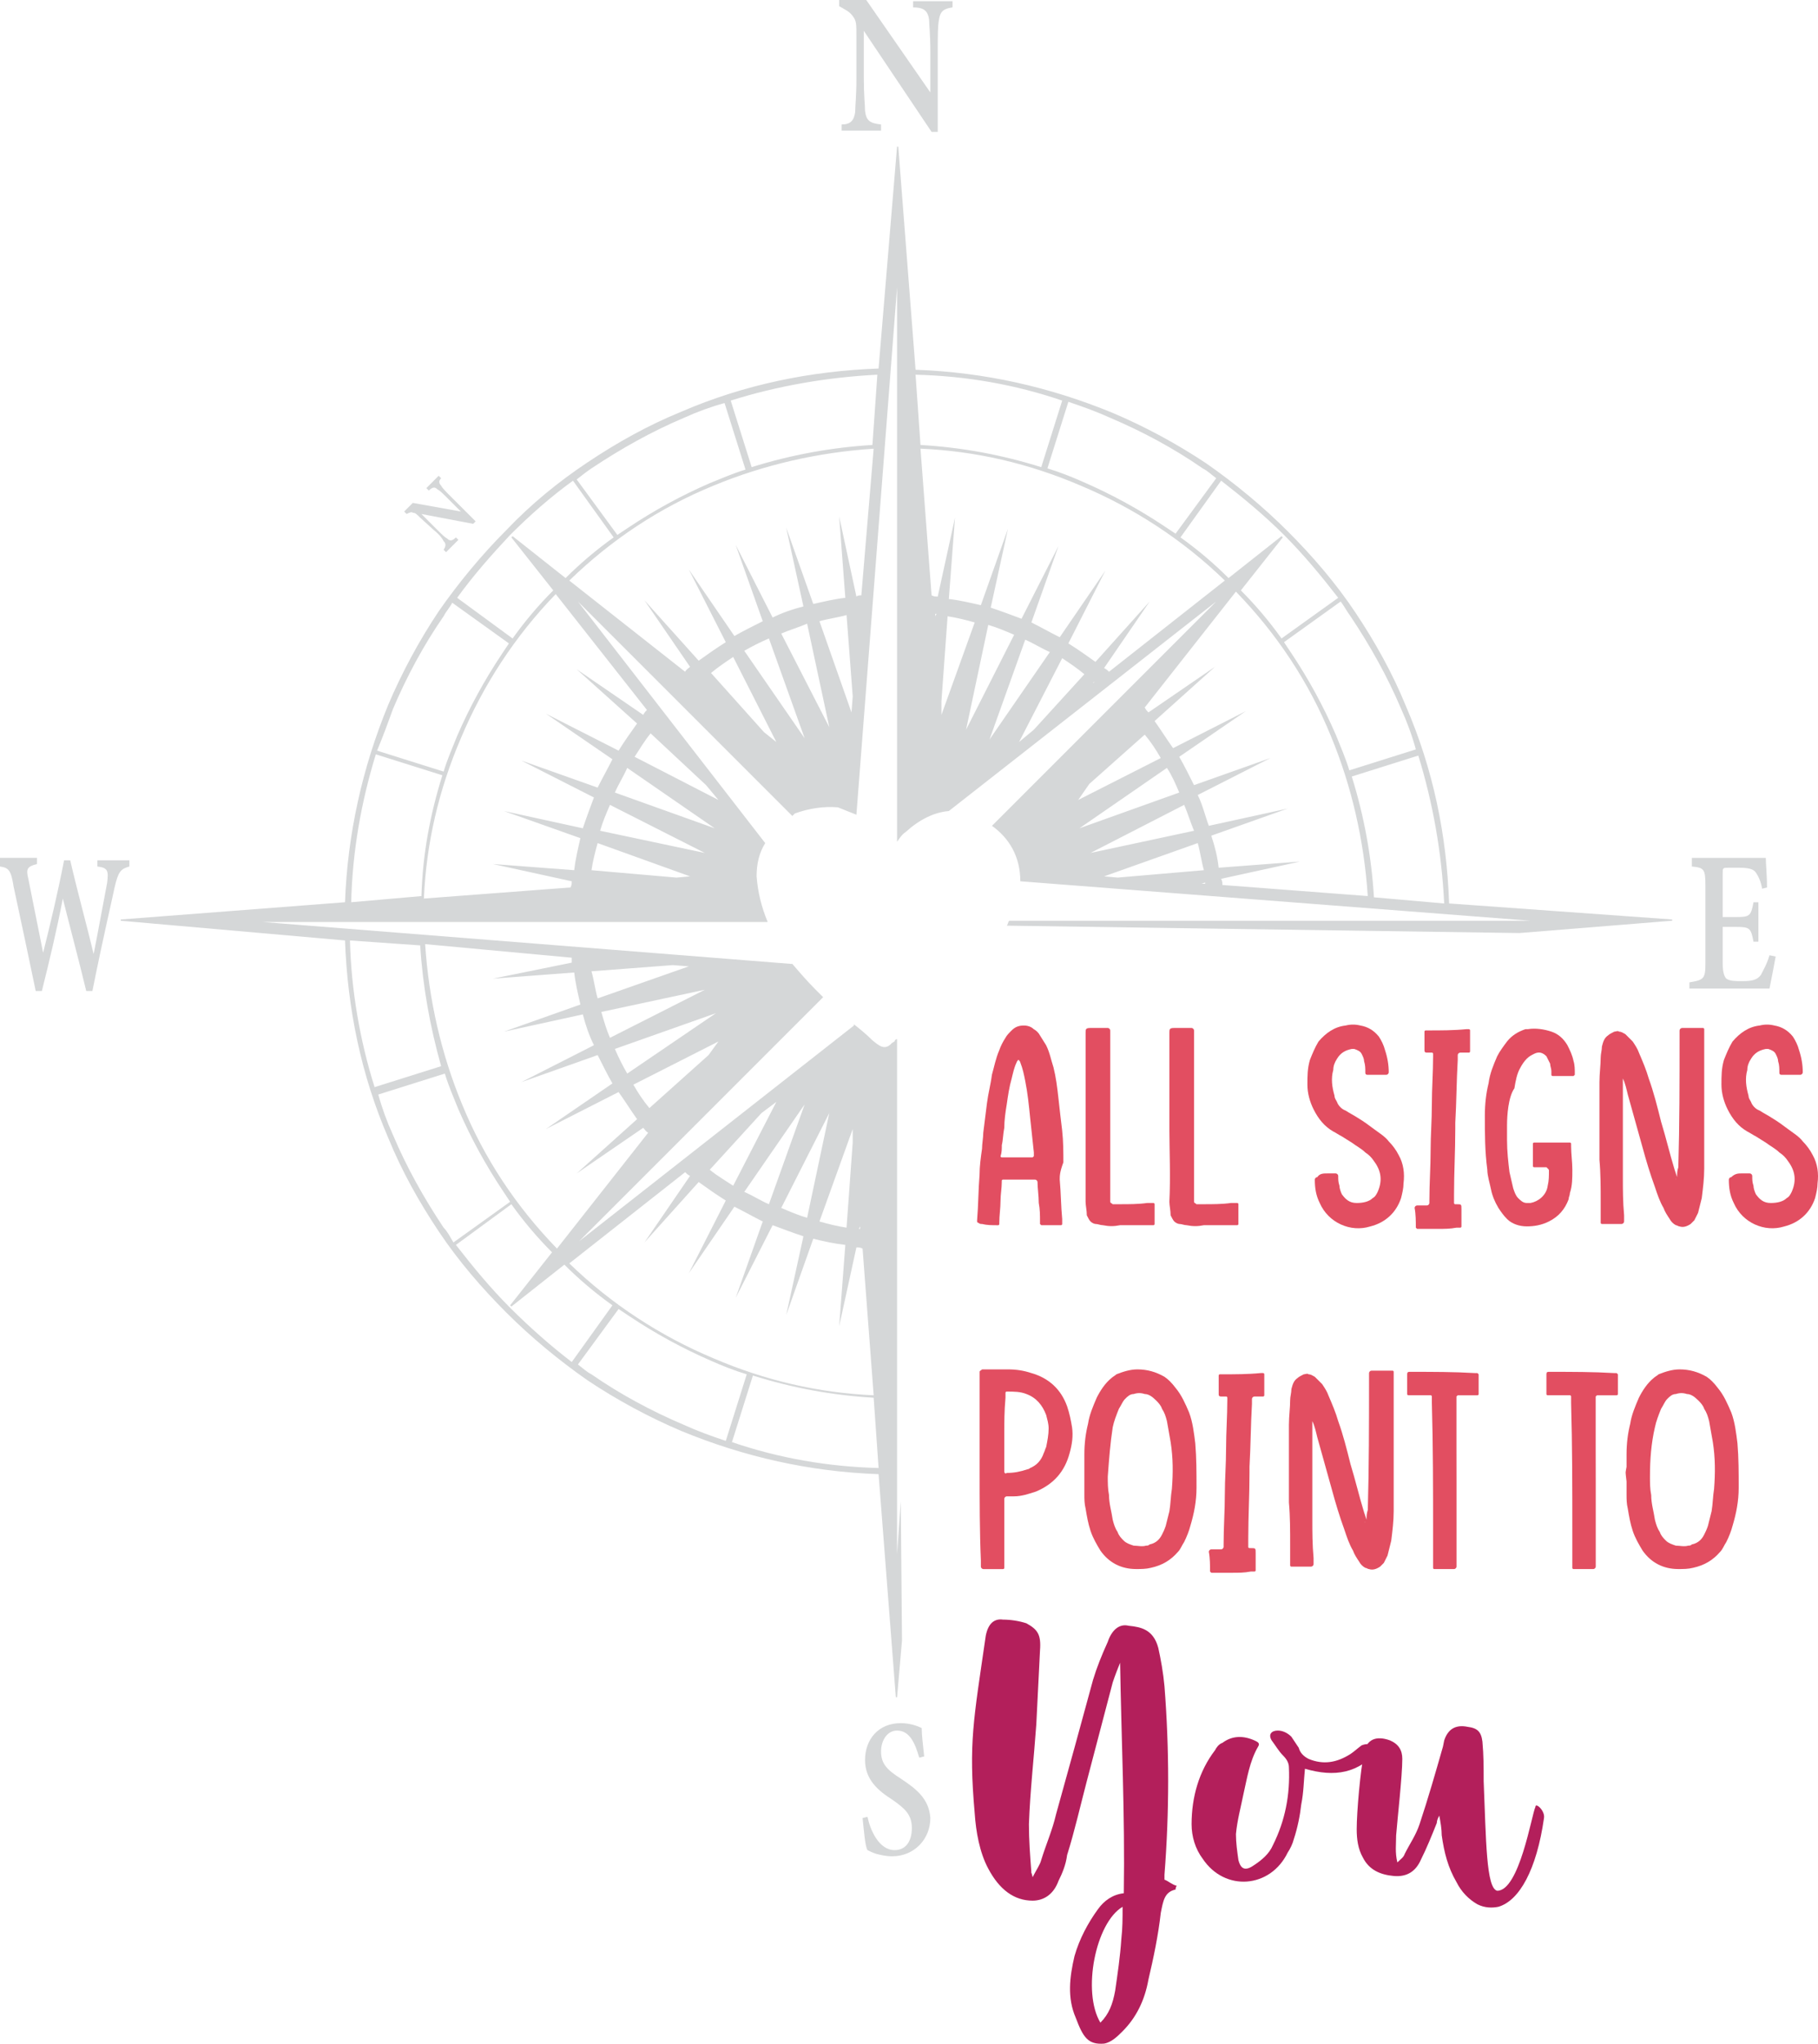 <?xml version="1.0" encoding="utf-8"?>
<!-- Generator: Adobe Illustrator 17.0.0, SVG Export Plug-In . SVG Version: 6.00 Build 0)  -->
<!DOCTYPE svg PUBLIC "-//W3C//DTD SVG 1.1//EN" "http://www.w3.org/Graphics/SVG/1.1/DTD/svg11.dtd">
<svg version="1.1" id="Layer_1" xmlns="http://www.w3.org/2000/svg" xmlns:xlink="http://www.w3.org/1999/xlink" x="0px" y="0px"
	 width="160.162px" height="180px" viewBox="19.919 10 160.162 180" enable-background="new 19.919 10 160.162 180"
	 xml:space="preserve">
<path fill="#E24E61" d="M113.279,113.89c0.109,1.194,0.109,2.388,0.217,3.474c0,0.109,0,0.326,0,0.434
	c0,0.109-0.109,0.109-0.109,0.109c-0.109,0-0.217,0-0.217,0c-0.434,0-0.868,0-1.303,0c-0.109,0-0.109,0-0.217,0l-0.109-0.109
	c0-0.109,0-0.217,0-0.217c0-0.543,0-1.086-0.109-1.628c0-0.651-0.109-1.303-0.109-1.845c0-0.109-0.109-0.217-0.217-0.217h-0.109
	c-0.868,0-1.628,0-2.497,0c-0.109,0-0.109,0-0.217,0c0,0-0.109,0-0.109,0.109v0.109c0,0.543-0.109,1.086-0.109,1.628
	c0,0.651-0.109,1.303-0.109,1.954v0.109c0,0.109-0.109,0.109-0.109,0.109c-0.543,0-0.977,0-1.411-0.109
	c-0.109,0-0.217,0-0.326-0.109c0,0-0.109,0-0.109-0.109v-0.109c0.109-1.303,0.109-2.714,0.217-4.017c0-0.76,0.109-1.52,0.217-2.28
	c0-0.434,0.109-0.977,0.109-1.411c0.109-0.868,0.217-1.737,0.326-2.605c0.109-0.868,0.326-1.628,0.434-2.497
	c0.217-0.76,0.326-1.411,0.651-2.171c0.109-0.326,0.326-0.76,0.543-1.086c0.109-0.217,0.326-0.434,0.543-0.651
	c0.326-0.326,0.651-0.434,1.086-0.434c0.326,0,0.651,0.109,0.868,0.326c0.217,0.109,0.434,0.326,0.543,0.543
	c0.217,0.326,0.326,0.543,0.543,0.868c0.326,0.651,0.434,1.303,0.651,1.954c0.217,0.868,0.326,1.737,0.434,2.714
	s0.217,1.954,0.326,2.822c0.109,0.977,0.109,1.954,0.109,2.823C113.279,113.238,113.279,113.564,113.279,113.89L113.279,113.89z
	 M109.588,111.936L109.588,111.936c0.326,0,0.76,0,1.086,0c0.109,0,0.217,0,0.217,0l0.109-0.109c0-0.109,0-0.217,0-0.326
	c-0.109-0.977-0.217-2.063-0.326-3.04c-0.109-1.086-0.217-2.171-0.434-3.257c-0.109-0.543-0.217-1.086-0.434-1.628
	c0-0.109-0.109-0.109-0.109-0.217h-0.109c0,0.109-0.109,0.109-0.109,0.217c-0.217,0.434-0.326,0.977-0.434,1.411
	c-0.217,0.76-0.326,1.52-0.434,2.28c-0.109,0.651-0.217,1.411-0.217,2.063c-0.109,0.543-0.109,1.086-0.217,1.52
	c0,0.326,0,0.651-0.109,0.977c0,0.109,0.109,0.109,0.109,0.109c0.109,0,0.217,0,0.217,0
	C108.936,111.936,109.262,111.936,109.588,111.936z"/>
<path fill="#E24E61" d="M115.558,109.547c0-3.257,0-5.754,0-8.25c0-0.109,0-0.217,0-0.326c0-0.326,0-0.434,0.434-0.434
	c0.543,0,0.977,0,1.52,0c0.109,0,0.217,0.109,0.217,0.217c0,0.109,0,0.326,0,0.434c0,2.931,0,5.971,0,8.902c0,1.52,0,3.04,0,4.559
	c0,0.434,0,0.76,0,1.194c0,0.109,0.109,0.109,0.217,0.217c0,0,0.109,0,0.217,0s0.217,0,0.434,0c0.76,0,1.628,0,2.388-0.109
	c0.217,0,0.434,0,0.543,0c0.109,0,0.109,0.109,0.109,0.109v0.109c0,0.543,0,0.977,0,1.52v0.109c0,0.109-0.109,0.109-0.109,0.109
	c-0.109,0-0.217,0-0.326,0c-0.543,0-1.194,0-1.845,0c-0.217,0-0.543,0-0.76,0c-0.543,0.109-0.977,0.109-1.52,0
	c-0.217,0-0.434-0.109-0.651-0.109c-0.109,0-0.326-0.109-0.434-0.217s-0.217-0.326-0.326-0.543c0-0.434-0.109-0.868-0.109-1.194
	C115.558,113.672,115.558,111.176,115.558,109.547z"/>
<path fill="#E24E61" d="M122.94,109.547c0-3.257,0-5.754,0-8.25c0-0.109,0-0.217,0-0.326c0-0.326,0-0.434,0.434-0.434
	c0.543,0,0.977,0,1.52,0c0.109,0,0.217,0.109,0.217,0.217c0,0.109,0,0.326,0,0.434c0,2.931,0,5.971,0,8.902c0,1.52,0,3.04,0,4.559
	c0,0.434,0,0.76,0,1.194c0,0.109,0.109,0.109,0.217,0.217c0,0,0.109,0,0.217,0s0.217,0,0.434,0c0.76,0,1.628,0,2.388-0.109
	c0.217,0,0.434,0,0.543,0c0.109,0,0.109,0.109,0.109,0.109v0.109c0,0.543,0,0.977,0,1.52v0.109c0,0.109-0.109,0.109-0.109,0.109
	c-0.109,0-0.217,0-0.326,0c-0.543,0-1.194,0-1.845,0c-0.217,0-0.543,0-0.76,0c-0.543,0.109-0.977,0.109-1.52,0
	c-0.217,0-0.434-0.109-0.651-0.109c-0.109,0-0.326-0.109-0.434-0.217c-0.109-0.109-0.217-0.326-0.326-0.543
	c0-0.434-0.109-0.868-0.109-1.194C123.049,113.672,122.94,111.176,122.94,109.547z"/>
<path fill="#E24E61" d="M136.836,113.347c0.217,0,0.543,0,0.76,0c0.109,0,0.217,0.109,0.217,0.217c0,0.326,0,0.543,0.109,0.868
	c0,0.217,0.109,0.543,0.217,0.76c0.326,0.434,0.651,0.76,1.303,0.76c0.543,0,1.086-0.109,1.411-0.434
	c0.217-0.109,0.326-0.326,0.434-0.543c0.434-0.977,0.326-1.845-0.326-2.714c-0.217-0.326-0.434-0.543-0.76-0.76
	c-0.326-0.326-0.76-0.543-1.194-0.868c-0.326-0.217-0.543-0.326-0.868-0.543c-0.217-0.109-0.543-0.326-0.76-0.434
	c-0.76-0.434-1.303-1.086-1.737-1.954c-0.326-0.651-0.543-1.411-0.543-2.171c0-0.76,0-1.411,0.217-2.171
	c0.217-0.543,0.434-1.086,0.76-1.628c0.651-0.76,1.411-1.303,2.388-1.411c0.434-0.109,0.868-0.109,1.303,0
	c0.651,0.109,1.194,0.434,1.628,0.977c0.217,0.326,0.434,0.76,0.543,1.194c0.217,0.651,0.326,1.303,0.326,1.954
	c0,0.109-0.109,0.217-0.217,0.217l0,0c-0.543,0-1.086,0-1.628,0c-0.217,0-0.217-0.109-0.217-0.217c0-0.326,0-0.651-0.109-0.977
	c0-0.217-0.109-0.434-0.217-0.651c-0.109-0.217-0.326-0.326-0.651-0.434c-0.109,0-0.217,0-0.217,0
	c-0.543,0.109-0.977,0.326-1.303,0.868c-0.217,0.326-0.326,0.651-0.326,0.977c-0.217,0.76-0.109,1.52,0.109,2.28
	c0,0.217,0.109,0.326,0.217,0.543c0.109,0.326,0.434,0.651,0.76,0.76c0.326,0.217,0.76,0.434,1.086,0.651
	c0.543,0.326,0.977,0.651,1.411,0.977s0.977,0.651,1.303,1.086c0.326,0.326,0.651,0.76,0.868,1.194
	c0.434,0.76,0.543,1.628,0.434,2.497c0,0.434-0.109,0.868-0.217,1.303c-0.434,1.303-1.411,2.171-2.714,2.497
	c-1.737,0.543-3.691-0.326-4.451-2.063c-0.326-0.651-0.434-1.303-0.434-2.063c0-0.109,0.109-0.217,0.217-0.217
	C136.184,113.347,136.51,113.347,136.836,113.347L136.836,113.347z"/>
<path fill="#E24E61" d="M146.606,118.232c-0.543,0-1.086,0-1.52,0c-0.109,0-0.217,0-0.326,0l-0.109-0.109
	c0-0.543,0-1.194-0.109-1.737c0-0.109,0.109-0.217,0.217-0.217c0.109,0,0.217,0,0.326,0c0.217,0,0.326,0,0.543,0
	c0.109,0,0.217-0.109,0.217-0.217c0-0.109,0-0.217,0-0.217c0-1.52,0.109-2.931,0.109-4.451c0-1.303,0.109-2.605,0.109-4.017
	c0-1.411,0.109-2.823,0.109-4.234c0-0.109,0-0.109,0-0.217c0,0,0-0.109-0.109-0.109c-0.109,0-0.326,0-0.434,0
	c-0.217,0-0.217-0.109-0.217-0.217c0-0.543,0-1.086,0-1.628l0,0c0-0.109,0.109-0.109,0.109-0.109c0.109,0,0.217,0,0.217,0
	c1.086,0,2.28,0,3.365-0.109c0.109,0,0.109,0,0.217,0c0,0,0.109,0,0.109,0.109v0.109c0,0.543,0,1.086,0,1.628v0.109
	c0,0.109-0.109,0.109-0.109,0.109c-0.217,0-0.543,0-0.76,0c-0.109,0-0.217,0.109-0.217,0.217c0,0.109,0,0.326,0,0.434
	c-0.109,1.845-0.109,3.691-0.217,5.536c0,0.217,0,0.434,0,0.543c0,1.954-0.109,3.8-0.109,5.754c0,0.217,0,0.543,0,0.76
	c0,0.109,0.109,0.109,0.109,0.109h0.109c0.434,0,0.434,0,0.434,0.434c0,0.434,0,0.76,0,1.194c0,0.109,0,0.217,0,0.326
	c0,0.109-0.109,0.109-0.109,0.109c-0.109,0-0.217,0-0.326,0C147.691,118.232,147.149,118.232,146.606,118.232L146.606,118.232z"/>
<path fill="#E24E61" d="M152.685,109.113c0,0.434,0,0.868,0,1.303c0,0.977,0.109,1.954,0.217,2.822
	c0.109,0.434,0.217,0.977,0.326,1.411c0.109,0.326,0.217,0.651,0.434,0.868c0.217,0.217,0.434,0.434,0.76,0.434
	c0.109,0,0.217,0,0.326,0c0.651-0.109,1.411-0.651,1.52-1.52c0.109-0.434,0.109-0.868,0.109-1.303c0-0.109,0-0.109-0.109-0.217
	l-0.109-0.109c-0.217,0-0.543,0-0.76,0c-0.109,0-0.217,0-0.326,0c0,0-0.109,0-0.109-0.109v-0.109c0-0.543,0-1.086,0-1.737v-0.109
	c0,0,0-0.109,0.109-0.109s0.217,0,0.326,0c0.868,0,1.737,0,2.605,0c0.109,0,0.109,0,0.217,0c0,0,0.109,0,0.109,0.109
	c0,0.109,0,0.109,0,0.217c0,0.651,0.109,1.411,0.109,2.063c0,0.76,0,1.411-0.217,2.063c0,0.217-0.109,0.326-0.109,0.543
	c-0.326,0.868-0.868,1.52-1.737,1.954c-0.651,0.326-1.303,0.434-1.954,0.434s-1.303-0.217-1.737-0.651
	c-0.326-0.326-0.543-0.651-0.76-0.977c-0.326-0.543-0.543-1.086-0.651-1.628s-0.326-1.194-0.326-1.737
	c-0.217-1.628-0.217-3.148-0.217-4.777c0-0.977,0.109-1.954,0.326-2.823c0.109-0.868,0.434-1.628,0.76-2.388
	c0.217-0.434,0.543-0.868,0.868-1.303c0.434-0.543,0.977-0.868,1.628-1.086c0.109,0,0.109,0,0.217,0
	c0.651-0.109,1.411,0,2.063,0.217c0.651,0.217,1.086,0.651,1.411,1.194c0.217,0.434,0.434,0.868,0.543,1.411
	c0.109,0.326,0.109,0.76,0.109,1.086v0.109l-0.109,0.109h-0.109c-0.434,0-0.977,0-1.411,0c-0.109,0-0.217,0-0.326,0
	c-0.109,0-0.109-0.109-0.109-0.109c0-0.109,0-0.217,0-0.326c0-0.217-0.109-0.434-0.109-0.651c-0.109-0.217-0.217-0.434-0.326-0.651
	c-0.326-0.326-0.651-0.434-1.086-0.217c-0.217,0.109-0.434,0.217-0.651,0.434c-0.217,0.217-0.434,0.543-0.543,0.76
	c-0.326,0.543-0.434,1.194-0.543,1.845C152.794,106.616,152.685,108.245,152.685,109.113z"/>
<path fill="#E24E61" d="M167.558,113.89c0-0.109,0.109-0.217,0.109-0.217c0-0.326,0-0.543,0.109-0.868
	c0.109-3.8,0.109-7.599,0.109-11.399c0-0.217,0-0.434,0-0.651c0-0.109,0.109-0.217,0.217-0.217c0.543,0,1.086,0,1.737,0h0.109
	c0,0,0.109,0,0.109,0.109c0,0.109,0,0.326,0,0.434c0,3.148,0,6.188,0,9.336c0,0.868,0,1.628,0,2.497
	c0,0.868-0.109,1.737-0.217,2.605c-0.109,0.434-0.217,0.868-0.326,1.303c-0.109,0.217-0.217,0.434-0.326,0.651
	c-0.109,0.109-0.217,0.217-0.326,0.326c-0.326,0.217-0.651,0.326-0.977,0.217c-0.109,0-0.217-0.109-0.326-0.109
	c-0.217-0.109-0.434-0.326-0.543-0.543c-0.217-0.326-0.434-0.651-0.543-0.977c-0.326-0.543-0.543-1.194-0.76-1.845
	c-0.434-1.194-0.76-2.28-1.086-3.474c-0.434-1.52-0.868-3.148-1.303-4.668c-0.109-0.434-0.217-0.977-0.434-1.411l0,0l0,0v0.109
	c0,0.109,0,0.217,0,0.326c0,2.714,0,5.428,0,8.25c0,1.086,0,2.171,0.109,3.365c0,0.217,0,0.326,0,0.543
	c0,0.109-0.109,0.217-0.217,0.217c-0.543,0-1.194,0-1.737,0c-0.109,0-0.109-0.109-0.109-0.109c0-0.109,0-0.217,0-0.326
	c0-0.543,0-0.977,0-1.52c0-1.194,0-2.497-0.109-3.691c0-2.28,0-4.559,0-6.839c0-0.76,0.109-1.52,0.109-2.171
	c0-0.326,0.109-0.651,0.109-0.977c0.109-0.434,0.217-0.76,0.543-0.977c0.109-0.109,0.326-0.217,0.543-0.326
	c0.109,0,0.326-0.109,0.434,0c0.217,0,0.326,0.109,0.543,0.217c0.217,0.217,0.434,0.434,0.651,0.651
	c0.217,0.326,0.434,0.651,0.543,0.977c0.326,0.76,0.651,1.52,0.868,2.28c0.434,1.194,0.76,2.497,1.086,3.8
	c0.434,1.411,0.76,2.823,1.194,4.234c0.109,0.326,0.217,0.651,0.326,0.977C167.449,113.781,167.558,113.781,167.558,113.89z"/>
<path fill="#E24E61" d="M173.311,113.347c0.217,0,0.543,0,0.76,0c0.109,0,0.217,0.109,0.217,0.217c0,0.326,0,0.543,0.109,0.868
	c0,0.217,0.109,0.543,0.217,0.76c0.326,0.434,0.651,0.76,1.303,0.76c0.543,0,1.086-0.109,1.411-0.434
	c0.217-0.109,0.326-0.326,0.434-0.543c0.434-0.977,0.326-1.845-0.326-2.714c-0.217-0.326-0.434-0.543-0.76-0.76
	c-0.326-0.326-0.76-0.543-1.194-0.868c-0.326-0.217-0.543-0.326-0.868-0.543c-0.217-0.109-0.543-0.326-0.76-0.434
	c-0.76-0.434-1.303-1.086-1.737-1.954c-0.326-0.651-0.543-1.411-0.543-2.171c0-0.76,0-1.411,0.217-2.171
	c0.217-0.543,0.434-1.086,0.76-1.628c0.651-0.76,1.411-1.303,2.388-1.411c0.434-0.109,0.868-0.109,1.303,0
	c0.651,0.109,1.194,0.434,1.628,0.977c0.217,0.326,0.434,0.76,0.543,1.194c0.217,0.651,0.326,1.303,0.326,1.954
	c0,0.109-0.109,0.217-0.217,0.217l0,0c-0.543,0-1.086,0-1.628,0c-0.217,0-0.217-0.109-0.217-0.217c0-0.326,0-0.651-0.109-0.977
	c0-0.217-0.109-0.434-0.217-0.651c-0.109-0.217-0.326-0.326-0.651-0.434c-0.109,0-0.217,0-0.217,0
	c-0.543,0.109-0.977,0.326-1.303,0.868c-0.217,0.326-0.326,0.651-0.326,0.977c-0.217,0.76-0.109,1.52,0.109,2.28
	c0,0.217,0.109,0.326,0.217,0.543c0.109,0.326,0.434,0.651,0.76,0.76c0.326,0.217,0.76,0.434,1.086,0.651
	c0.543,0.326,0.977,0.651,1.411,0.977c0.434,0.326,0.977,0.651,1.303,1.086c0.326,0.326,0.651,0.76,0.868,1.194
	c0.434,0.76,0.543,1.628,0.434,2.497c0,0.434-0.109,0.868-0.217,1.303c-0.434,1.303-1.411,2.171-2.714,2.497
	c-1.737,0.543-3.691-0.326-4.451-2.063c-0.326-0.651-0.434-1.303-0.434-2.063c0-0.109,0.109-0.217,0.217-0.217
	C172.768,113.347,173.094,113.347,173.311,113.347L173.311,113.347z"/>
<path fill="#E24E61" d="M106.223,139.509c0-2.714,0-5.428,0-8.142c0-0.217,0-0.326,0-0.543c0-0.109,0.109-0.109,0.217-0.217
	c0.109,0,0.217,0,0.326,0c0.651,0,1.303,0,1.954,0c0.76,0,1.411,0.109,2.063,0.326c1.52,0.434,2.605,1.411,3.148,2.931
	c0.217,0.651,0.326,1.194,0.434,1.845c0.109,0.76,0,1.52-0.217,2.28c-0.434,1.628-1.411,2.714-2.931,3.365
	c-0.651,0.217-1.303,0.434-1.954,0.434c-0.217,0-0.434,0-0.651,0c-0.109,0-0.217,0.109-0.217,0.217c0,0.217,0,0.326,0,0.543
	c0,1.628,0,3.365,0,4.994c0,0.217,0,0.326,0,0.543c0,0.109-0.109,0.109-0.109,0.109c-0.217,0-0.434,0-0.651,0
	c-0.326,0-0.76,0-1.086,0c-0.109,0-0.217-0.109-0.217-0.217c0-0.217,0-0.326,0-0.543
	C106.223,144.937,106.223,142.223,106.223,139.509L106.223,139.509z M108.394,136.252L108.394,136.252c0,0.977,0,1.954,0,2.931
	c0,0.217,0,0.326,0,0.434c0,0.109,0.109,0.217,0.217,0.109c0.651,0,1.194-0.109,1.845-0.326c0.109,0,0.217-0.109,0.217-0.109
	c0.543-0.217,0.977-0.651,1.194-1.303c0.109-0.217,0.109-0.326,0.217-0.543c0.109-0.543,0.217-1.086,0.217-1.628
	c0-0.434-0.109-0.76-0.217-1.194c-0.326-0.868-0.868-1.52-1.737-1.845c-0.543-0.217-1.086-0.217-1.737-0.217l0,0
	c-0.109,0-0.109,0.109-0.109,0.109c0,0.109,0,0.326,0,0.434C108.394,134.298,108.394,135.275,108.394,136.252z"/>
<path fill="#E24E61" d="M115.45,139.184c0-0.109,0-0.217,0-0.326c0-0.217,0-0.543,0-0.76c0-0.977,0.109-1.845,0.326-2.714
	c0.109-0.76,0.434-1.52,0.76-2.28c0.326-0.651,0.76-1.303,1.303-1.737c0.109-0.109,0.326-0.217,0.434-0.326
	c0.543-0.217,1.194-0.434,1.845-0.434c0.868,0,1.628,0.217,2.388,0.651c0.326,0.217,0.651,0.543,0.977,0.977
	c0.543,0.651,0.868,1.411,1.194,2.171c0.326,0.868,0.434,1.845,0.543,2.714c0.109,1.303,0.109,2.605,0.109,3.908
	c0,1.194-0.217,2.28-0.543,3.365c-0.109,0.434-0.326,0.977-0.543,1.411c-0.217,0.326-0.326,0.651-0.543,0.868
	c-0.651,0.76-1.411,1.194-2.388,1.411c-0.434,0.109-0.868,0.109-1.303,0.109c-1.303,0-2.388-0.543-3.148-1.628
	c-0.326-0.543-0.651-1.086-0.868-1.737c-0.217-0.651-0.326-1.303-0.434-1.954c-0.109-0.434-0.109-0.868-0.109-1.194
	c0-0.109,0-0.217,0-0.326s0-0.76,0-0.868C115.45,139.509,115.45,139.835,115.45,139.184z M117.512,140.052
	c0,0.543,0,1.086,0.109,1.628c0,0.76,0.217,1.411,0.326,2.171c0.109,0.434,0.217,0.76,0.434,1.086
	c0.109,0.326,0.326,0.543,0.543,0.76c0.217,0.217,0.543,0.326,0.868,0.434c0.326,0,0.76,0.109,1.086,0c0.109,0,0.217,0,0.326-0.109
	c0.543-0.109,0.868-0.434,1.086-0.868c0.109-0.217,0.217-0.434,0.326-0.76c0.109-0.434,0.217-0.868,0.326-1.303
	c0.109-0.651,0.109-1.303,0.217-1.954c0.109-1.411,0.109-2.714-0.109-4.125c-0.109-0.651-0.217-1.194-0.326-1.845
	c-0.109-0.434-0.217-0.76-0.434-1.086c-0.109-0.326-0.326-0.543-0.543-0.76c-0.326-0.326-0.651-0.543-0.977-0.543
	c-0.326-0.109-0.651-0.109-0.977,0c-0.326,0-0.543,0.217-0.76,0.434c-0.217,0.217-0.326,0.543-0.543,0.868
	c-0.217,0.543-0.434,1.086-0.543,1.628C117.73,137.121,117.621,138.532,117.512,140.052z"/>
<path fill="#E24E61" d="M128.477,148.519c-0.543,0-1.086,0-1.52,0c-0.109,0-0.217,0-0.326,0l-0.109-0.109
	c0-0.543,0-1.194-0.109-1.737c0-0.109,0.109-0.217,0.217-0.217c0.109,0,0.217,0,0.326,0c0.217,0,0.326,0,0.543,0
	c0.109,0,0.217-0.109,0.217-0.217c0-0.109,0-0.217,0-0.217c0-1.52,0.109-2.931,0.109-4.451c0-1.303,0.109-2.605,0.109-4.017
	s0.109-2.822,0.109-4.234c0-0.109,0-0.109,0-0.217c0,0,0-0.109-0.109-0.109c-0.109,0-0.326,0-0.434,0
	c-0.217,0-0.217-0.109-0.217-0.217c0-0.543,0-1.086,0-1.628l0,0c0-0.109,0.109-0.109,0.109-0.109c0.109,0,0.217,0,0.217,0
	c1.086,0,2.28,0,3.365-0.109c0.109,0,0.109,0,0.217,0c0,0,0.109,0,0.109,0.109v0.109c0,0.543,0,1.086,0,1.628v0.109
	c0,0.109-0.109,0.109-0.109,0.109c-0.217,0-0.543,0-0.76,0c-0.109,0-0.217,0.109-0.217,0.217s0,0.326,0,0.434
	c-0.109,1.845-0.109,3.691-0.217,5.536c0,0.217,0,0.434,0,0.543c0,1.954-0.109,3.8-0.109,5.754c0,0.217,0,0.543,0,0.76
	c0,0.109,0.109,0.109,0.109,0.109h0.109c0.434,0,0.434,0,0.434,0.434s0,0.76,0,1.194c0,0.109,0,0.217,0,0.326
	c0,0.109-0.109,0.109-0.109,0.109c-0.109,0-0.217,0-0.326,0C129.562,148.519,129.02,148.519,128.477,148.519L128.477,148.519z"/>
<path fill="#E24E61" d="M140.201,144.069c0-0.109,0.109-0.217,0.109-0.217c0-0.326,0-0.543,0.109-0.868
	c0.109-3.8,0.109-7.599,0.109-11.399c0-0.217,0-0.434,0-0.651c0-0.109,0.109-0.217,0.217-0.217c0.543,0,1.086,0,1.737,0h0.109
	c0,0,0.109,0,0.109,0.109s0,0.326,0,0.434c0,3.148,0,6.188,0,9.336c0,0.868,0,1.628,0,2.497c0,0.868-0.109,1.737-0.217,2.605
	c-0.109,0.434-0.217,0.868-0.326,1.303c-0.109,0.217-0.217,0.434-0.326,0.651c-0.109,0.109-0.217,0.217-0.326,0.326
	c-0.326,0.217-0.651,0.326-0.977,0.217c-0.109,0-0.217-0.109-0.326-0.109c-0.217-0.109-0.434-0.326-0.543-0.543
	c-0.217-0.326-0.434-0.651-0.543-0.977c-0.326-0.543-0.543-1.194-0.76-1.845c-0.434-1.194-0.76-2.28-1.086-3.474
	c-0.434-1.52-0.868-3.148-1.303-4.668c-0.109-0.434-0.217-0.977-0.434-1.411l0,0l0,0v0.109c0,0.109,0,0.217,0,0.326
	c0,2.714,0,5.428,0,8.25c0,1.086,0,2.171,0.109,3.365c0,0.217,0,0.326,0,0.543c0,0.109-0.109,0.217-0.217,0.217
	c-0.543,0-1.194,0-1.737,0c-0.109,0-0.109-0.109-0.109-0.109c0-0.109,0-0.217,0-0.326c0-0.543,0-0.977,0-1.52
	c0-1.194,0-2.497-0.109-3.691c0-2.28,0-4.559,0-6.839c0-0.76,0.109-1.52,0.109-2.171c0-0.326,0.109-0.651,0.109-0.977
	c0.109-0.434,0.217-0.76,0.543-0.977c0.109-0.109,0.326-0.217,0.543-0.326c0.109,0,0.326-0.109,0.434,0
	c0.217,0,0.326,0.109,0.543,0.217c0.217,0.217,0.434,0.434,0.651,0.651c0.217,0.326,0.434,0.651,0.543,0.977
	c0.326,0.76,0.651,1.52,0.868,2.28c0.434,1.194,0.76,2.497,1.086,3.8c0.434,1.411,0.76,2.823,1.194,4.234
	c0.109,0.326,0.217,0.651,0.326,0.977C140.092,143.96,140.092,144.069,140.201,144.069z"/>
<path fill="#E24E61" d="M148.234,140.486c0,2.28,0,4.559,0,6.948c0,0.217,0,0.326,0,0.543c0,0.109-0.109,0.217-0.217,0.217
	c-0.543,0-1.194,0-1.737,0c-0.109,0-0.109-0.109-0.109-0.109c0-0.217,0-0.326,0-0.434c0-0.868,0-1.737,0-2.714
	c0-3.8,0-7.599-0.109-11.399c0-0.217,0-0.434,0-0.543c0-0.109-0.109-0.109-0.109-0.109c-0.109,0-0.217,0-0.326,0
	c-0.434,0-0.868,0-1.303,0c-0.109,0-0.217,0-0.326,0c-0.109,0-0.109-0.109-0.109-0.109v-0.109c0-0.543,0-1.086,0-1.628
	c0-0.217,0.109-0.217,0.217-0.217c0.109,0,0.109,0,0.217,0c1.845,0,3.691,0,5.536,0.109c0.109,0,0.217,0,0.217,0l0.109,0.109l0,0
	c0,0.543,0,1.194,0,1.737c0,0.109-0.109,0.109-0.109,0.109c-0.109,0-0.217,0-0.326,0c-0.434,0-0.76,0-1.194,0
	c-0.109,0-0.217,0-0.217,0l-0.109,0.109c0,0.109,0,0.326,0,0.434c0,1.411,0,2.714,0,4.125
	C148.234,138.424,148.234,139.509,148.234,140.486L148.234,140.486z"/>
<path fill="#E24E61" d="M160.501,140.486c0,2.28,0,4.559,0,6.948c0,0.217,0,0.326,0,0.543c0,0.109-0.109,0.217-0.217,0.217
	c-0.543,0-1.194,0-1.737,0c-0.109,0-0.109-0.109-0.109-0.109c0-0.217,0-0.326,0-0.434c0-0.868,0-1.737,0-2.714
	c0-3.8,0-7.599-0.109-11.399c0-0.217,0-0.434,0-0.543c0-0.109-0.109-0.109-0.109-0.109c-0.109,0-0.217,0-0.326,0
	c-0.434,0-0.868,0-1.303,0c-0.109,0-0.217,0-0.326,0s-0.109-0.109-0.109-0.109v-0.109c0-0.543,0-1.086,0-1.628
	c0-0.217,0.109-0.217,0.217-0.217c0.109,0,0.109,0,0.217,0c1.845,0,3.691,0,5.536,0.109c0.109,0,0.217,0,0.217,0l0.109,0.109l0,0
	c0,0.543,0,1.194,0,1.737c0,0.109-0.109,0.109-0.109,0.109c-0.109,0-0.217,0-0.326,0c-0.434,0-0.76,0-1.194,0
	c-0.109,0-0.217,0-0.217,0l-0.109,0.109c0,0.109,0,0.326,0,0.434c0,1.411,0,2.714,0,4.125
	C160.501,138.424,160.501,139.509,160.501,140.486L160.501,140.486z"/>
<path fill="#E24E61" d="M163.215,139.184c0-0.109,0-0.217,0-0.326c0-0.217,0-0.543,0-0.76c0-0.977,0.109-1.845,0.326-2.714
	c0.109-0.76,0.434-1.52,0.76-2.28c0.326-0.651,0.76-1.303,1.303-1.737c0.109-0.109,0.326-0.217,0.434-0.326
	c0.543-0.217,1.194-0.434,1.845-0.434c0.868,0,1.628,0.217,2.388,0.651c0.326,0.217,0.651,0.543,0.977,0.977
	c0.543,0.651,0.868,1.411,1.194,2.171c0.326,0.868,0.434,1.845,0.543,2.714c0.109,1.303,0.109,2.605,0.109,3.908
	c0,1.194-0.217,2.28-0.543,3.365c-0.109,0.434-0.326,0.977-0.543,1.411c-0.217,0.326-0.326,0.651-0.543,0.868
	c-0.651,0.76-1.411,1.194-2.388,1.411c-0.434,0.109-0.868,0.109-1.303,0.109c-1.303,0-2.388-0.543-3.148-1.628
	c-0.326-0.543-0.651-1.086-0.868-1.737c-0.217-0.651-0.326-1.303-0.434-1.954c-0.109-0.434-0.109-0.868-0.109-1.194
	c0-0.109,0-0.217,0-0.326s0-0.76,0-0.868C163.107,139.509,163.107,139.835,163.215,139.184z M165.278,140.052
	c0,0.543,0,1.086,0.109,1.628c0,0.76,0.217,1.411,0.326,2.171c0.109,0.434,0.217,0.76,0.434,1.086
	c0.109,0.326,0.326,0.543,0.543,0.76c0.217,0.217,0.543,0.326,0.868,0.434c0.326,0,0.76,0.109,1.086,0c0.109,0,0.217,0,0.326-0.109
	c0.543-0.109,0.868-0.434,1.086-0.868c0.109-0.217,0.217-0.434,0.326-0.76c0.109-0.434,0.217-0.868,0.326-1.303
	c0.109-0.651,0.109-1.303,0.217-1.954c0.109-1.411,0.109-2.714-0.109-4.125c-0.109-0.651-0.217-1.194-0.326-1.845
	c-0.109-0.434-0.217-0.76-0.434-1.086c-0.109-0.326-0.326-0.543-0.543-0.76c-0.326-0.326-0.651-0.543-0.977-0.543
	c-0.326-0.109-0.651-0.109-0.977,0c-0.326,0-0.543,0.217-0.76,0.434c-0.217,0.217-0.326,0.543-0.543,0.868
	c-0.217,0.543-0.434,1.086-0.543,1.628C165.386,137.121,165.278,138.532,165.278,140.052z"/>
<path fill="#B31F5B" d="M110.89,175.333c0.326-0.651,0.651-1.086,0.76-1.52c0.434-1.411,0.977-2.605,1.303-4.017
	c1.086-3.908,2.171-7.816,3.257-11.833c0.326-1.086,0.76-2.171,1.303-3.365c0.326-0.977,0.977-1.628,1.845-1.411
	c1.086,0.109,2.171,0.326,2.605,1.954c0.217,0.977,0.434,2.171,0.543,3.365c0.434,5.536,0.434,11.073,0,16.609v0.434
	c0.326,0.109,0.651,0.434,1.086,0.543c-0.109,0.109-0.109,0.326-0.109,0.326c-0.977,0.217-1.086,0.977-1.303,2.063
	c-0.217,1.954-0.651,4.017-1.086,5.862c-0.326,1.845-1.086,3.365-2.28,4.559c-0.434,0.434-0.977,0.977-1.628,1.086
	c-1.411,0.109-1.845-0.543-2.497-2.28c-0.76-1.737-0.543-3.582-0.109-5.428c0.434-1.52,1.194-2.931,2.063-4.125
	c0.543-0.76,1.303-1.303,2.28-1.411c0.109-6.839-0.217-13.57-0.326-20.3c-0.217,0.543-0.434,1.086-0.651,1.737l-2.28,8.685
	c-0.543,2.063-1.086,4.451-1.737,6.513c-0.109,0.868-0.434,1.628-0.76,2.28c-0.434,1.194-1.303,1.737-2.28,1.737
	c-1.628,0-2.931-0.977-3.908-2.823c-0.76-1.411-1.086-3.257-1.194-4.885c-0.543-6.188-0.109-8.142,0.977-15.632
	c0.217-1.086,0.76-1.52,1.52-1.411c0.651,0,1.411,0.109,2.063,0.326c0.977,0.543,1.303,0.977,1.194,2.388
	c-0.109,2.063-0.217,4.451-0.326,6.513c-0.217,3.04-0.543,5.862-0.651,8.793c0,1.411,0.109,2.822,0.217,4.234
	C110.673,174.79,110.782,174.79,110.89,175.333z M116.861,188.143c0.76-0.76,1.086-1.628,1.303-2.822
	c0.217-1.52,0.434-2.931,0.543-4.559c0.109-0.977,0.109-1.737,0.109-2.823C116.427,179.35,115.233,185.429,116.861,188.143z"/>
<path fill="#B31F5B" d="M141.395,164.043c-1.737,2.171-3.908,2.497-6.513,1.737c-0.109,1.086-0.109,2.063-0.326,3.148
	c-0.109,0.977-0.326,2.063-0.651,3.04c-0.109,0.434-0.326,0.868-0.543,1.194c-1.52,3.148-5.536,3.474-7.49,0.543
	c-0.651-0.868-0.977-1.954-0.977-3.04c0-2.388,0.651-4.668,2.063-6.513c0.109-0.217,0.326-0.543,0.651-0.651
	c0.868-0.651,1.845-0.651,2.822-0.217c0.217,0.109,0.543,0.217,0.326,0.543c-0.76,1.303-0.977,2.823-1.303,4.234
	c-0.217,1.086-0.543,2.28-0.651,3.474c0,0.76,0.109,1.52,0.217,2.28c0.217,0.868,0.651,0.977,1.411,0.434
	c0.651-0.434,1.303-0.977,1.628-1.737c1.086-2.171,1.52-4.451,1.411-6.839c0-0.434-0.217-0.76-0.543-1.086
	c-0.326-0.326-0.651-0.868-0.977-1.303c-0.326-0.543,0-0.868,0.543-0.868c0.434,0,0.868,0.217,1.194,0.543
	c0.217,0.326,0.434,0.651,0.651,0.977c0.109,0.434,0.434,0.76,0.868,0.977c1.303,0.543,2.497,0.326,3.691-0.434
	c0.326-0.217,0.543-0.434,0.977-0.76C140.418,163.5,140.852,163.609,141.395,164.043z"/>
<path fill="#B31F5B" d="M155.942,170.122c-0.651,4.559-2.171,7.273-4.017,7.816c-0.543,0.109-1.194,0.109-1.845-0.217
	c-0.76-0.434-1.411-1.086-1.845-1.954c-0.76-1.303-1.086-2.605-1.303-4.125c0-0.543-0.109-1.194-0.217-1.737
	c-0.109,0.217-0.217,0.434-0.217,0.651c-0.434,1.086-0.868,2.171-1.411,3.257c-0.434,0.977-1.194,1.52-2.388,1.411
	c-1.194-0.109-2.171-0.543-2.714-1.628c-0.434-0.76-0.543-1.628-0.543-2.497c0-1.52,0.326-5.211,0.651-6.731
	c0.217-1.194,1.086-1.52,2.28-1.086c0.76,0.326,1.086,0.868,1.086,1.628c0,1.52-0.434,5.319-0.543,6.731
	c0,0.76-0.109,1.52,0.109,2.388c0.326-0.326,0.543-0.434,0.651-0.76c0.434-0.868,0.977-1.628,1.303-2.605
	c0.76-2.28,1.411-4.559,2.063-6.839l0.109-0.543c0.326-0.977,0.977-1.411,2.063-1.194c0.868,0.109,1.194,0.434,1.303,1.303
	c0.109,1.194,0.109,2.28,0.109,3.474c0.217,5.211,0.217,9.445,1.194,9.662c1.954,0,3.04-6.731,3.365-7.382
	C155.182,168.711,156.05,169.471,155.942,170.122z"/>
<path fill="#D5D7D8" d="M95.041,11.411c0.326,0.434,0.326,0.651,0.326,1.845v3.691c0,1.52-0.109,2.388-0.109,2.931
	c-0.109,0.76-0.434,1.086-1.194,1.086v0.543h3.474v-0.543c-0.977-0.109-1.303-0.326-1.411-1.194c0-0.543-0.109-1.303-0.109-2.931
	v-4.125l0,0l5.971,8.902h0.543v-6.948c0-1.52,0-2.388,0.109-2.931c0.109-0.76,0.434-0.977,1.194-1.086v-0.543h-3.474v0.543
	c0.977,0,1.303,0.326,1.411,1.086c0,0.434,0.109,1.303,0.109,2.822v3.582l0,0L96.235,10h-2.388v0.543
	C94.39,10.868,94.715,10.977,95.041,11.411z"/>
<path fill="#D5D7D8" d="M31.209,85.773h-2.714v0.543c0.977,0.109,0.977,0.434,0.868,1.411c-0.217,1.086-0.76,4.125-1.194,6.296l0,0
	c-0.651-2.714-1.411-5.428-2.063-8.25h-0.543c-0.543,2.822-1.194,5.536-1.845,8.142l0,0c-0.434-2.171-0.868-4.342-1.303-6.513
	c-0.217-0.868-0.109-1.086,0.76-1.303v-0.543h-3.257v0.76c0.76,0.109,0.977,0.326,1.194,1.737c0.651,3.04,1.303,6.079,1.954,9.227
	h0.543c0.651-2.605,1.303-5.319,1.845-8.142l0,0c0.651,2.605,1.411,5.428,2.063,8.142h0.543c0.977-4.885,1.737-8.033,1.954-9.119
	c0.326-1.411,0.543-1.628,1.303-1.845v-0.543H31.209z"/>
<path fill="#D5D7D8" d="M56.286,55.16c0.217,0,0.326,0.109,0.651,0.434l1.194,1.086c0.543,0.434,0.76,0.76,0.868,0.977
	c0.217,0.217,0.217,0.434,0,0.76l0.217,0.217l1.086-1.086l-0.217-0.217c-0.326,0.326-0.543,0.326-0.76,0.109
	c-0.217-0.109-0.434-0.326-0.977-0.868l-1.303-1.303l4.559,0.868l0.217-0.217l-2.171-2.171c-0.434-0.434-0.76-0.76-0.868-0.977
	c-0.217-0.217-0.217-0.434,0-0.651l-0.217-0.217l-1.086,1.086l0.217,0.217c0.326-0.326,0.543-0.326,0.76-0.109
	c0.217,0.109,0.434,0.326,0.977,0.868l1.086,1.086l0,0l-4.234-0.76l-0.76,0.76l0.217,0.217C55.96,55.16,56.177,55.051,56.286,55.16z
	"/>
<path fill="#D5D7D8" d="M99.275,166.649c-1.194-0.76-1.737-1.303-1.737-2.388c0-0.977,0.543-1.845,1.411-1.845
	c1.194,0,1.628,1.303,1.954,2.388l0.434-0.109c-0.109-1.086-0.217-1.845-0.217-2.497c-0.434-0.217-1.086-0.434-1.845-0.434
	c-1.954,0-3.148,1.411-3.148,3.257c0,1.737,1.194,2.714,2.388,3.474c1.086,0.76,1.737,1.303,1.737,2.497s-0.543,1.954-1.52,1.954
	c-1.411,0-2.171-1.845-2.388-2.931l-0.434,0.109c0.109,0.977,0.217,2.497,0.434,2.823c0.217,0.109,0.434,0.217,0.76,0.326
	c0.434,0.109,0.868,0.217,1.411,0.217c1.954,0,3.365-1.52,3.365-3.365C101.772,168.386,100.578,167.517,99.275,166.649z"/>
<path fill="#D5D7D8" d="M143.783,72.203c-1.194-2.931-2.714-5.645-4.451-8.25s-3.8-4.994-5.971-7.165
	c-2.171-2.171-4.668-4.234-7.165-5.971c-2.605-1.737-5.428-3.257-8.25-4.451c-5.536-2.28-11.29-3.582-17.369-3.8l-1.52-19.649
	h-0.109l-1.628,19.54c-5.971,0.217-11.833,1.411-17.369,3.8c-2.931,1.194-5.645,2.714-8.25,4.451
	c-2.605,1.737-4.994,3.691-7.165,5.971c-2.171,2.171-4.234,4.668-5.971,7.165c-1.737,2.605-3.257,5.428-4.451,8.25
	c-2.28,5.536-3.582,11.399-3.8,17.369l-19.757,1.52v0.109l19.757,1.737c0.217,5.971,1.411,11.833,3.8,17.369
	c1.194,2.931,2.714,5.645,4.451,8.25c1.737,2.605,3.8,4.994,5.971,7.165c2.171,2.171,4.668,4.234,7.165,5.971
	c2.605,1.737,5.428,3.257,8.25,4.451c5.536,2.28,11.29,3.582,17.369,3.8l1.52,19.649h0.109l0.434-4.994l-0.109-12.267l-0.326,4.668
	v-45.377c-0.109,0-0.217,0.109-0.217,0.217c-0.109,0-0.109,0.109-0.217,0.109c-0.651,0.76-1.194,0.217-1.737-0.217l0,0
	c-0.543-0.543-1.086-0.977-1.628-1.411v0.109l-24.208,18.998l7.708-7.708l13.787-13.787c-0.217-0.217-0.434-0.434-0.651-0.651
	c-0.76-0.76-1.411-1.52-2.063-2.28h-0.109l-46.571-3.691h44.509c-0.543-1.303-0.868-2.605-0.977-4.017
	c0-1.086,0.217-2.063,0.76-2.931L70.833,62.976l18.889,18.889c0.109-0.109,0.109-0.109,0.217-0.217
	c1.194-0.434,2.497-0.651,3.8-0.543c0.543,0.217,1.086,0.434,1.628,0.651l3.582-46.463v48.851c0.217-0.326,0.434-0.651,0.76-0.868
	c1.194-1.086,2.497-1.737,3.8-1.845l23.557-18.455l-19.757,19.757c1.52,1.086,2.497,2.714,2.497,4.885l44.943,3.474h-45.92
	c-0.109,0.109-0.109,0.326-0.217,0.434l45.16,0.651l13.461-1.086v-0.109l-19.649-1.411C147.366,83.493,146.172,77.74,143.783,72.203
	z M59,118.123c-1.737-2.605-3.257-5.319-4.451-8.142c-0.543-1.194-0.977-2.388-1.303-3.582l5.862-1.845
	c0.326,1.086,0.76,2.063,1.194,3.148c1.086,2.497,2.388,4.885,3.908,7.165c0.217,0.326,0.434,0.651,0.651,0.977l-4.994,3.582
	C59.543,118.883,59.326,118.449,59,118.123z M64.862,125.18c-1.737-1.737-3.257-3.582-4.777-5.536l4.885-3.582
	c1.086,1.52,2.28,2.931,3.582,4.234l-3.691,4.668l0.109,0.109l4.668-3.691c1.303,1.303,2.714,2.497,4.234,3.582l-3.582,4.994
	C68.444,128.545,66.599,126.917,64.862,125.18z M80.169,135.493c-2.822-1.194-5.645-2.714-8.142-4.451
	c-0.434-0.217-0.76-0.543-1.194-0.868l3.582-4.885c0.326,0.217,0.651,0.434,0.977,0.651c2.28,1.52,4.668,2.823,7.165,3.908
	c0.977,0.434,2.063,0.868,3.148,1.194l-1.845,5.862C82.557,136.47,81.363,136.035,80.169,135.493z M97.321,139.292
	c-4.451-0.109-8.793-0.868-12.918-2.28l1.845-5.862c3.474,1.086,6.948,1.737,10.639,1.954L97.321,139.292z M95.692,118.015v0.217
	c0,0,0,0-0.109,0L95.692,118.015z M95.041,110.633l-0.543,7.49c-0.76-0.109-1.628-0.326-2.388-0.543l2.931-8.142V110.633z
	 M91.024,117.255c-0.76-0.217-1.52-0.543-2.28-0.868l4.234-8.359L91.024,117.255z M87.659,116.061
	c-0.76-0.326-1.411-0.76-2.171-1.086l5.319-7.708L87.659,116.061z M87.008,108.028l1.303-0.977l-3.8,7.382
	c-0.651-0.434-1.411-0.868-2.063-1.411L87.008,108.028z M81.688,112.153l-0.109,0.109l0,0L81.688,112.153z M80.277,113.238
	c0.109,0.109,0.217,0.217,0.434,0.326l-4.017,5.862l4.777-5.319c0.76,0.543,1.52,1.086,2.388,1.628l-3.257,6.405l4.017-5.862
	c0.868,0.434,1.628,0.868,2.497,1.303l-2.388,6.731l3.257-6.405c0.868,0.326,1.737,0.651,2.714,0.977l-1.52,6.948l2.388-6.731
	c0.868,0.217,1.845,0.434,2.823,0.543l-0.543,7.165l1.52-6.948c0.217,0,0.326,0,0.543,0.109l0.977,12.918
	c-4.885-0.217-9.553-1.303-14.112-3.257c-4.668-1.954-9.01-4.777-12.701-8.359L80.277,113.238z M77.889,108.57
	C77.889,108.57,77.889,108.462,77.889,108.57l0.217-0.326L77.889,108.57z M82.34,102.925l-5.211,4.668
	c-0.543-0.651-0.977-1.303-1.411-2.063l7.49-3.8L82.34,102.925z M75.175,104.554c-0.434-0.76-0.76-1.411-1.086-2.171l8.902-3.148
	L75.175,104.554z M73.655,101.405c-0.326-0.76-0.543-1.52-0.76-2.28l9.119-1.954L73.655,101.405z M79.192,95.001l1.411,0.109
	l-8.033,2.823c-0.217-0.76-0.326-1.628-0.543-2.388L79.192,95.001z M70.29,94.349c0,0.109,0,0.326,0,0.434l-6.948,1.411l7.165-0.543
	c0.109,0.977,0.326,1.845,0.543,2.822l-6.731,2.388l6.948-1.52c0.217,0.868,0.543,1.845,0.977,2.714l-6.405,3.257l6.731-2.388
	c0.434,0.868,0.868,1.737,1.303,2.497l-5.862,4.017l6.405-3.257c0.543,0.76,1.086,1.628,1.628,2.388l-5.319,4.777l5.862-4.017
	c0.109,0.109,0.217,0.326,0.434,0.434l-8.033,10.204c-3.582-3.691-6.405-7.925-8.359-12.701c-1.845-4.451-2.931-9.227-3.257-14.112
	L70.29,94.349z M56.937,93.264c0.217,3.582,0.868,7.165,1.845,10.639l-5.862,1.845c-1.303-4.125-2.063-8.576-2.171-12.918
	L56.937,93.264z M72.027,51.252c2.605-1.737,5.319-3.257,8.142-4.451c1.194-0.543,2.388-0.977,3.582-1.303l1.845,5.862
	c-1.086,0.326-2.063,0.76-3.148,1.194c-2.497,1.086-4.885,2.388-7.165,3.908c-0.326,0.217-0.651,0.434-0.977,0.651l-3.582-4.885
	C71.267,51.795,71.701,51.469,72.027,51.252z M64.862,57.114c1.737-1.737,3.582-3.365,5.536-4.777l3.582,4.994
	c-1.52,1.086-2.931,2.28-4.234,3.582l-4.668-3.691l-0.109,0.109l3.691,4.668c-1.303,1.303-2.497,2.714-3.582,4.234l-4.885-3.582
	C61.605,60.696,63.234,58.851,64.862,57.114z M54.549,72.421c1.194-2.822,2.714-5.645,4.451-8.142
	c0.217-0.434,0.543-0.76,0.76-1.194l4.994,3.582c-0.217,0.326-0.434,0.651-0.651,0.977c-1.52,2.28-2.822,4.668-3.908,7.165
	c-0.434,1.086-0.868,2.063-1.194,3.148l-5.862-1.845C53.681,74.809,54.115,73.615,54.549,72.421z M50.858,89.464
	c0.109-4.451,0.868-8.793,2.171-13.027l5.862,1.845c-1.086,3.474-1.737,6.948-1.845,10.639L50.858,89.464z M71.81,87.836
	L71.81,87.836h0.217H71.81z M79.517,87.293l-7.49-0.651c0.109-0.76,0.326-1.628,0.543-2.388l8.142,2.931L79.517,87.293z
	 M72.787,83.168c0.217-0.76,0.543-1.52,0.868-2.28l8.359,4.234L72.787,83.168z M74.089,79.803c0.326-0.76,0.76-1.411,1.086-2.171
	l7.708,5.319L74.089,79.803z M77.889,73.723l0.109,0.109L77.889,73.723C77.889,73.832,77.889,73.723,77.889,73.723z M82.123,79.151
	l1.086,1.303l-7.382-3.8c0.434-0.651,0.868-1.411,1.411-2.063L82.123,79.151z M76.912,72.529c-0.109,0.109-0.217,0.217-0.326,0.434
	l-5.862-4.017l5.319,4.777c-0.543,0.76-1.086,1.52-1.628,2.388l-6.405-3.257l5.862,4.017c-0.434,0.868-0.868,1.628-1.303,2.497
	l-6.731-2.388l6.405,3.257c-0.326,0.868-0.651,1.737-0.977,2.714l-6.948-1.52l6.731,2.388c-0.217,0.977-0.434,1.845-0.543,2.822
	l-7.165-0.543l6.948,1.52c0,0.217,0,0.326-0.109,0.543l-12.918,0.977c0.217-4.885,1.303-9.553,3.257-14.112
	c1.954-4.668,4.777-9.01,8.359-12.701L76.912,72.529z M81.58,70.141C81.58,70.032,81.58,70.032,81.58,70.141l0.326,0.217
	L81.58,70.141z M87.225,74.483l-4.668-5.211c0.651-0.543,1.303-0.977,1.954-1.411l3.8,7.49L87.225,74.483z M85.488,67.318
	c0.76-0.434,1.411-0.76,2.171-1.086l3.148,8.793L85.488,67.318z M88.745,65.799c0.76-0.326,1.52-0.543,2.28-0.868l1.954,9.119
	L88.745,65.799z M94.933,72.746l-2.822-8.033c0.76-0.217,1.628-0.326,2.388-0.543l0.543,7.165L94.933,72.746z M95.801,62.433
	c-0.109,0-0.326,0-0.434,0.109l-1.52-7.056l0.543,7.165c-0.977,0.109-1.845,0.326-2.823,0.543l-2.388-6.731l1.52,6.948
	c-0.868,0.217-1.845,0.543-2.714,0.977l-3.257-6.405l2.388,6.731c-0.868,0.434-1.737,0.868-2.497,1.303l-4.017-5.862l3.257,6.405
	c-0.868,0.543-1.628,1.086-2.388,1.628l-4.777-5.319l4.017,5.862c-0.109,0.109-0.326,0.217-0.434,0.434l-10.204-8.033
	c3.691-3.582,7.925-6.405,12.701-8.359c4.451-1.845,9.227-2.931,14.112-3.257L95.801,62.433z M96.778,49.189
	c-3.582,0.217-7.165,0.868-10.639,1.954l-1.845-5.862c4.125-1.303,8.576-2.063,12.918-2.28L96.778,49.189z M138.898,64.279
	c1.737,2.605,3.257,5.319,4.451,8.142c0.543,1.194,0.977,2.388,1.303,3.582l-5.862,1.845c-0.326-1.086-0.76-2.063-1.194-3.148
	c-1.086-2.497-2.388-4.885-3.908-7.165c-0.217-0.326-0.434-0.651-0.651-0.977l4.994-3.582
	C138.356,63.41,138.573,63.845,138.898,64.279z M133.036,57.114c1.737,1.737,3.257,3.582,4.777,5.536l-4.994,3.582
	c-1.086-1.52-2.28-2.931-3.582-4.234l3.691-4.668l-0.109-0.109l-4.668,3.691c-1.303-1.303-2.714-2.497-4.234-3.582l3.582-4.994
	C129.454,53.857,131.299,55.377,133.036,57.114z M117.73,46.801c2.822,1.194,5.645,2.714,8.142,4.451
	c0.434,0.217,0.76,0.543,1.194,0.868l-3.582,4.885c-0.326-0.217-0.651-0.434-0.977-0.651c-2.28-1.52-4.668-2.822-7.165-3.908
	c-0.977-0.434-2.063-0.868-3.148-1.194l1.845-5.862C115.341,45.824,116.535,46.258,117.73,46.801z M100.578,43.002
	c4.451,0.109,8.793,0.868,12.918,2.28l-1.845,5.862c-3.474-1.086-6.948-1.737-10.639-1.954L100.578,43.002z M102.314,64.279v-0.217
	c0,0,0,0,0.109,0L102.314,64.279z M102.857,71.769l0.543-7.49c0.76,0.109,1.628,0.326,2.388,0.543l-2.931,8.142V71.769z
	 M106.982,65.039c0.76,0.217,1.52,0.543,2.28,0.868l-4.234,8.359L106.982,65.039z M110.239,66.341
	c0.76,0.326,1.411,0.76,2.171,1.086l-5.319,7.708L110.239,66.341z M110.999,74.266l-1.303,1.086l3.8-7.382
	c0.651,0.434,1.303,0.868,1.954,1.411L110.999,74.266z M116.21,70.141l0.109-0.109C116.318,70.032,116.318,70.141,116.21,70.141
	L116.21,70.141z M117.621,69.164c-0.109-0.109-0.217-0.217-0.434-0.326l4.017-5.862l-4.777,5.319
	c-0.76-0.543-1.52-1.086-2.388-1.628l3.257-6.405l-4.017,5.862c-0.868-0.434-1.628-0.868-2.497-1.303l2.388-6.731l-3.257,6.405
	c-0.868-0.326-1.737-0.651-2.714-0.977l1.52-6.948l-2.388,6.731c-0.977-0.217-1.845-0.434-2.822-0.543l0.543-7.165l-1.52,6.948
	c-0.217,0-0.326,0-0.543-0.109l-0.977-12.918c4.885,0.217,9.553,1.303,14.112,3.257c4.668,1.954,9.01,4.777,12.701,8.359
	L117.621,69.164z M120.009,73.723L120.009,73.723L120.009,73.723L120.009,73.723z M115.884,79.043l4.885-4.342
	c0.543,0.651,0.977,1.303,1.411,2.063l-7.273,3.691L115.884,79.043z M122.723,77.631c0.434,0.651,0.76,1.411,1.086,2.171
	l-8.793,3.148L122.723,77.631z M124.243,80.888c0.326,0.76,0.543,1.52,0.868,2.28l-9.119,1.954L124.243,80.888z M117.187,87.184
	l8.25-2.931c0.217,0.76,0.326,1.628,0.543,2.388l-7.599,0.651L117.187,87.184z M125.763,87.836l0.326-0.109v0.109H125.763z
	 M127.608,87.944c0-0.217,0-0.326-0.109-0.543l6.948-1.52l-7.165,0.543c-0.109-0.977-0.326-1.845-0.651-2.823l6.731-2.388
	l-6.948,1.52c-0.326-0.868-0.543-1.845-0.977-2.714l6.405-3.257l-6.731,2.388c-0.434-0.868-0.868-1.737-1.303-2.497l5.862-4.017
	l-6.405,3.257c-0.543-0.76-1.086-1.628-1.628-2.388l5.319-4.777l-5.862,4.017c-0.109-0.109-0.217-0.217-0.326-0.434l8.033-10.204
	c3.582,3.691,6.405,7.925,8.359,12.701c1.845,4.451,2.931,9.227,3.257,14.112L127.608,87.944z M140.961,89.03
	c-0.217-3.582-0.868-7.165-1.954-10.639l5.862-1.845c1.303,4.234,2.063,8.576,2.28,13.027L140.961,89.03z"/>
<path fill="#D5D7D8" d="M175.808,94.132c-0.217,0.76-0.543,1.303-0.76,1.737c-0.326,0.434-0.76,0.543-1.628,0.543
	c-0.651,0-1.086,0-1.411-0.217c-0.217-0.217-0.326-0.651-0.326-1.411v-3.148h1.194c1.194,0,1.303,0.109,1.52,1.303h0.434v-3.474
	h-0.434c-0.217,1.194-0.326,1.303-1.52,1.303h-1.194v-3.8c0-0.543,0-0.543,0.543-0.543h0.868c0.868,0,1.303,0.109,1.52,0.434
	c0.217,0.326,0.434,0.76,0.543,1.411l0.434-0.109c0-0.977-0.109-2.171-0.109-2.605h-6.513v0.76c1.086,0.109,1.194,0.217,1.194,1.737
	v6.731c0,1.411-0.109,1.52-1.411,1.737v0.543h7.056c0.109-0.543,0.434-2.171,0.543-2.822L175.808,94.132z"/>
</svg>
